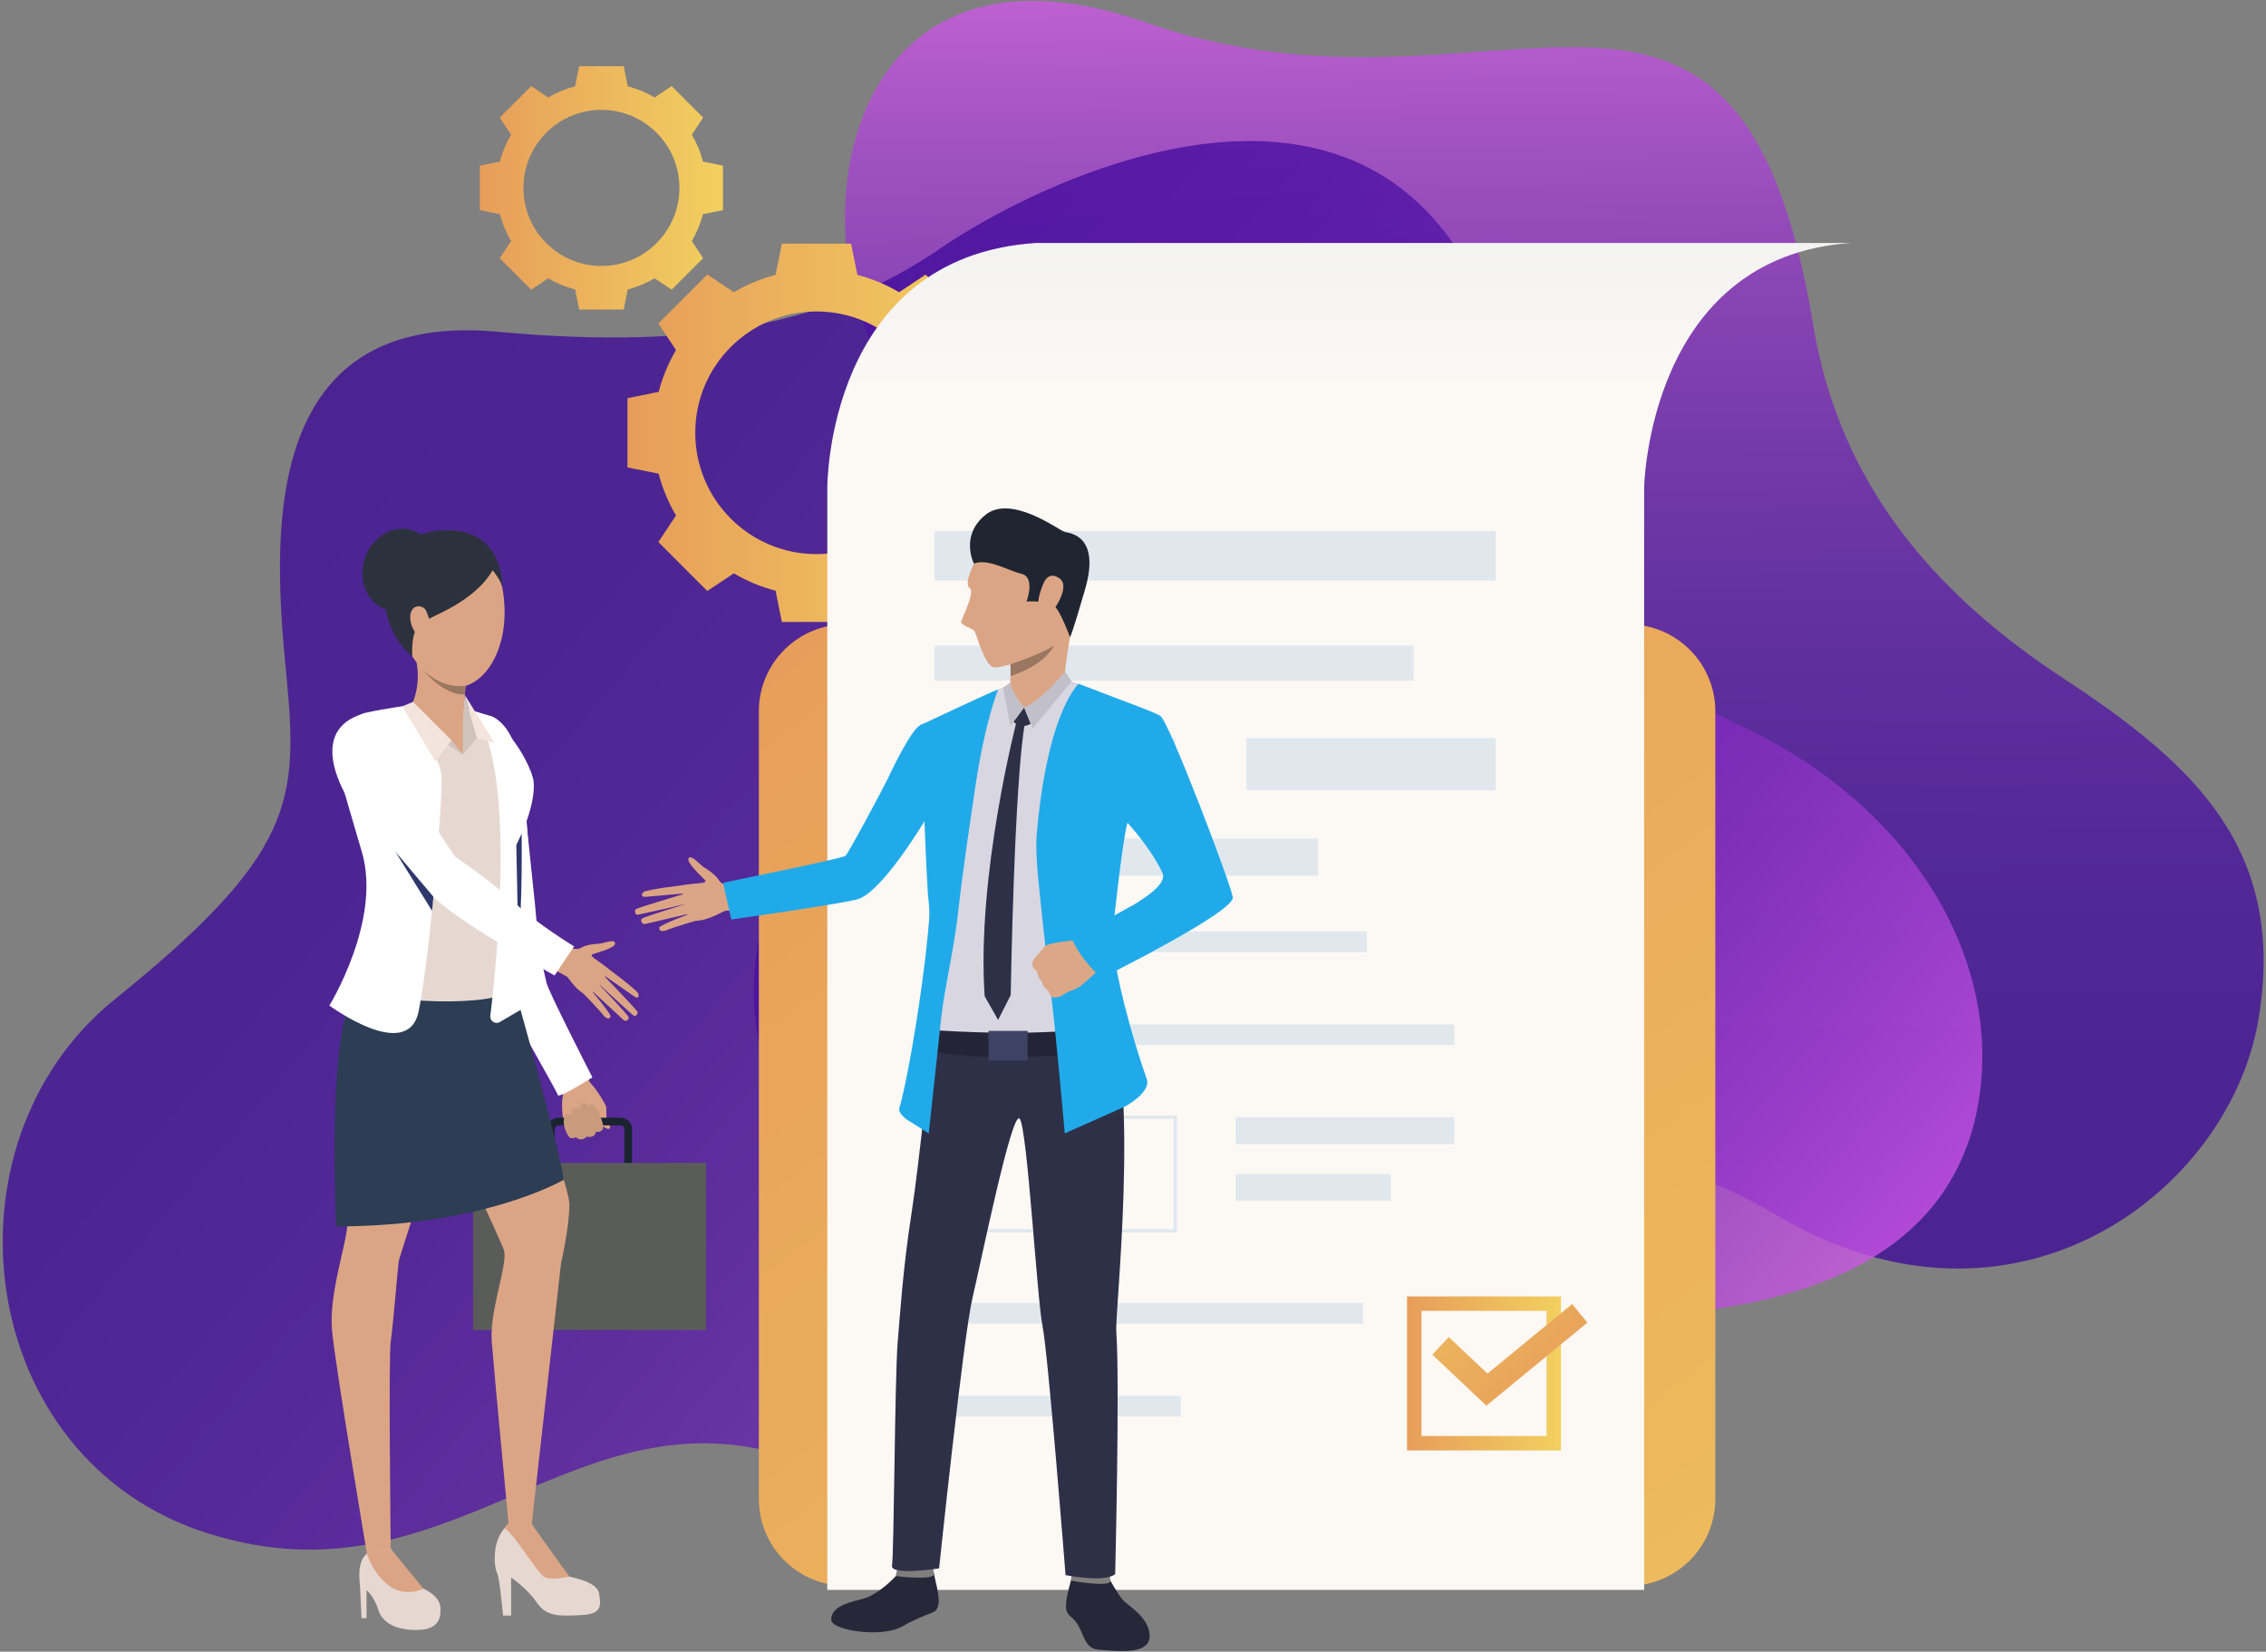 <svg width="860" height="627" viewBox="0 0 860 627" fill="none" xmlns="http://www.w3.org/2000/svg">
<rect x="0" y="0" width="860" height="627" fill="#808080" stroke="none"/>
<g clip-path="url(#clip0_160_2)">
<path opacity="0.75" d="M688.152 123.373C698.072 183.443 733.806 225.154 783.001 257.451C832.197 289.749 868.088 322.102 857.1 387.188C846.112 452.274 764.645 515.038 674.018 461.178C587.623 409.834 520.976 454.413 469.559 482.049C407.166 515.587 342.557 491.489 305.634 436.228C268.705 380.967 289.544 334.313 323.377 263.95C357.213 193.589 342.423 166.259 326.699 119.826C307.44 62.952 332.318 -27.278 434.652 8.484C568.28 55.185 659.301 -51.279 688.152 123.373Z" fill="url(#paint0_linear_160_2)"/>
<path opacity="0.75" d="M607.9 499.902C538.84 500.494 498.144 543.969 453.024 570.05C399.902 600.751 347.746 569.056 301.085 553.555C217.212 525.699 171.608 611.2 79.033 582.121C-9.574 554.3 -24.512 434.275 43.569 379.336C111.651 324.397 113.337 304.412 108.661 256.041C103.985 207.671 96.674 117.384 188.833 125.936C268.045 133.284 316.642 121.893 357.078 94.172C397.513 66.451 540.777 -4.134 574.258 148.274C590.255 221.102 602.969 247.996 663.173 276.773C723.378 305.55 759.04 361.359 751.27 415.889C743.926 467.524 700.136 499.108 607.9 499.902Z" fill="url(#paint1_linear_160_2)"/>
<path d="M287.999 270C287.999 251.775 302.774 237 320.999 237H617.999C636.224 237 650.999 251.775 650.999 270V569C650.999 587.225 636.224 602 617.999 602H320.999C302.774 602 287.999 587.225 287.999 569V270Z" fill="url(#paint2_linear_160_2)"/>
<path d="M369.759 148.759C368.3 143.118 366.066 137.79 363.182 132.892L369.871 122.818L360.59 113.527L351.301 104.236L341.237 110.932C336.344 108.045 331.02 105.809 325.384 104.349L323.004 92.497H309.87H296.736L294.349 104.349C288.714 105.809 283.39 108.045 278.497 110.932L268.433 104.236L259.151 113.527L249.869 122.818L256.559 132.892C253.675 137.79 251.44 143.118 249.982 148.759L238.141 151.148V164.295V177.442L249.982 179.824C251.44 185.465 253.675 190.794 256.559 195.691L249.869 205.765L259.151 215.056L268.433 224.347L278.497 217.651C283.39 220.538 288.714 222.774 294.349 224.234L296.736 236.087H309.87H323.004L325.384 224.234C331.02 222.774 336.344 220.538 341.237 217.651L351.301 224.347L360.59 215.056L369.871 205.765L363.182 195.691C366.066 190.794 368.3 185.465 369.759 179.824L381.6 177.442V164.295V151.148L369.759 148.759ZM309.877 210.344C284.464 210.344 263.865 189.725 263.865 164.288C263.865 138.851 284.464 118.232 309.877 118.232C335.29 118.232 355.889 138.851 355.889 164.288C355.889 189.725 335.29 210.344 309.877 210.344Z" fill="url(#paint3_linear_160_2)"/>
<path d="M266.786 61.339C265.852 57.709 264.413 54.285 262.556 51.132L266.866 44.648L260.892 38.669L254.919 32.69L248.441 36.997C245.292 35.139 241.871 33.699 238.244 32.763L236.713 25.138H228.266H219.806L218.275 32.763C214.648 33.699 211.221 35.139 208.078 36.997L201.6 32.69L195.627 38.669L189.653 44.648L193.956 51.132C192.1 54.285 190.661 57.709 189.726 61.339L182.108 62.872V71.326V79.781L189.726 81.314C190.661 84.944 192.1 88.369 193.956 91.521L189.653 98.005L195.627 103.984L201.6 109.963L208.078 105.65C211.227 107.508 214.648 108.948 218.275 109.884L219.806 117.509H228.253H236.7L238.231 109.884C241.858 108.948 245.279 107.508 248.428 105.65L254.905 109.963L260.879 103.984L266.853 98.005L262.543 91.521C264.4 88.369 265.838 84.944 266.773 81.314L274.391 79.781V71.326V62.872L266.786 61.339ZM228.26 100.964C211.91 100.964 198.65 87.698 198.65 71.333C198.65 54.968 211.903 41.702 228.253 41.702C244.602 41.702 257.856 54.968 257.856 71.333C257.862 87.698 244.609 100.964 228.26 100.964Z" fill="url(#paint4_linear_160_2)"/>
<path d="M702.668 92.237C625.455 97.235 623.99 185.093 623.99 185.093V603.54H313.98V185.1C313.98 185.1 313.628 97.533 393.042 92.244H702.668V92.237Z" fill="url(#paint5_linear_160_2)"/>
<path d="M567.625 201.559H354.69V220.367H567.625V201.559Z" fill="#E0E8EE"/>
<path d="M536.511 245.046H354.69V258.365H536.511V245.046Z" fill="#E0E8EE"/>
<path d="M446.091 280.212H354.69V300.001H446.091V280.212Z" fill="#E0E8EE"/>
<path d="M567.624 280.212H473.094V300.001H567.624V280.212Z" fill="#E0E8EE"/>
<path d="M500.304 318.311H354.69V332.413H500.304V318.311Z" fill="#E0E8EE"/>
<path d="M518.749 353.577H354.69V361.414H518.749V353.577Z" fill="#E0E8EE"/>
<path d="M551.972 388.836H354.69V396.673H551.972V388.836Z" fill="#E0E8EE"/>
<path d="M446.711 467.828H354.058V423.477H446.705V467.828H446.711ZM355.311 466.573H445.458V424.725H355.311V466.573Z" fill="#E0E8EE"/>
<path d="M551.964 424.101H468.983V434.288H551.964V424.101Z" fill="#E0E8EE"/>
<path d="M527.798 445.649H468.983V455.836H527.798V445.649Z" fill="#E0E8EE"/>
<path d="M517.277 494.626H354.69V502.463H517.277V494.626Z" fill="#E0E8EE"/>
<path d="M448.146 529.891H354.69V537.729H448.146V529.891Z" fill="#E0E8EE"/>
<path d="M592.42 550.596H534.003V492.123H592.42V550.596ZM539.479 545.114H586.943V497.605H539.479V545.114Z" fill="url(#paint6_linear_160_2)"/>
<path d="M564.128 533.6L543.589 514.216L549.848 507.566L564.54 521.429L596.662 495.01L602.456 502.071L564.128 533.6Z" fill="url(#paint7_linear_160_2)"/>
<path d="M220.462 405.852C220.462 405.852 222.291 407.597 222.92 409.229C223.416 410.516 225.083 412.224 225.874 413.206C226.665 414.179 229.61 418.748 230.029 420.016C230.201 420.541 229.972 424.128 230.439 425.139C230.906 426.159 232.107 428.115 231.201 428.477C230.296 428.84 228.733 427.38 228.733 427.38C228.733 427.38 229.095 428.334 228.4 428.897C227.046 429.994 226.036 429.555 226.036 429.555C226.036 429.555 225.77 430.766 225.083 431.081C223.578 431.777 222.615 431.329 222.615 431.329C222.615 431.329 222.082 432.102 220.976 432.34C219.566 432.655 218.623 431.567 218.623 431.567C218.623 431.567 216.945 432.359 216.193 431.644C215.44 430.938 215.278 430.022 214.849 429.316C214.42 428.611 212.648 421.752 213.563 416.287C214.477 410.821 210.218 406.729 210.218 406.729L220.462 405.852Z" fill="#DBA585"/>
<path d="M235.529 447.851H211.963C209.571 447.851 207.627 445.905 207.627 443.511V428.641C207.627 426.247 209.571 424.291 211.963 424.291H235.529C237.921 424.291 239.865 426.237 239.865 428.641V443.511C239.865 445.905 237.921 447.851 235.529 447.851ZM211.963 427.201C211.172 427.201 210.533 427.84 210.533 428.631V443.502C210.533 444.293 211.172 444.932 211.963 444.932H235.529C236.32 444.932 236.958 444.293 236.958 443.502V428.631C236.958 427.84 236.32 427.201 235.529 427.201H211.963Z" fill="#1A232F"/>
<path d="M267.956 441.469H179.534V504.881H267.956V441.469Z" fill="#5A5C5A"/>
<path d="M186.188 271.79C186.188 271.79 181.662 271.857 179.727 285.411C177.793 298.965 181.452 304.631 181.891 310.278C182.329 315.915 188.942 352.352 189.114 353.954C189.295 355.566 190.181 374.948 192.754 380.099C195.336 385.25 214.281 414.408 214.538 415.868C214.795 417.318 223.743 410.784 223.743 410.784C223.743 410.784 208.858 379.593 207.991 376.035C207.124 372.478 201.14 354.297 202.083 348.756C203.026 343.214 199.434 312.605 199.777 309.2C200.13 305.795 194.869 273.86 186.188 271.79Z" fill="#DBA585"/>
<path d="M186.187 271.79C186.187 271.79 181.66 271.857 179.726 285.411C177.791 298.965 179.545 303.849 180.707 309.724C181.813 315.276 185.567 349.223 185.748 350.825C185.929 352.437 190.427 372.897 192.762 380.099C194.544 385.574 211.439 414.227 211.687 415.687C211.944 417.146 224.828 408.991 224.828 408.991C224.828 408.991 208.304 376.732 207.446 373.174C206.579 369.616 203.787 357.292 203.692 351.665C203.587 345.055 199.432 312.605 199.785 309.2C200.128 305.795 198.822 276.426 186.187 271.79Z" fill="white"/>
<path d="M148.295 587.922C148.295 587.922 156.185 599.645 159.358 602.478C159.358 602.478 166.677 605.043 167.124 610.022C167.42 613.275 167.134 618.512 158.777 618.741C150.42 618.979 145.055 616.06 143.53 610.986C141.996 605.921 139.108 603.66 139.108 603.66V614.267H137.222C137.222 614.267 136.755 604.013 136.631 602.134C136.516 600.246 135.278 592.997 139.251 589.792C143.235 586.568 148.295 587.922 148.295 587.922Z" fill="#E6D8D1"/>
<path d="M201.794 578.565C201.794 578.565 203.157 581.789 205.739 585.165C207.626 587.636 213.505 597.775 216.097 598.481C218.689 599.187 226.694 600.608 227.399 605.082C228.104 609.555 228.457 612.741 220.576 613.094C212.686 613.447 207.511 613.914 203.747 608.382C199.983 602.85 193.98 598.843 193.98 598.843V613.285H190.921C190.921 613.285 189.511 598.252 188.682 597.184C187.862 596.125 185.737 584.574 193.036 578.574C200.326 572.546 201.794 578.565 201.794 578.565Z" fill="#E6D8D1"/>
<path d="M142.997 361.64C142.997 361.64 133.039 374.603 130.333 389.979C127.636 405.355 131.924 456.958 131.81 464.56C131.695 472.162 124.634 491.067 126.045 505.384C127.455 519.702 139.262 589.78 139.262 589.78L148.295 587.92C148.295 587.92 147.409 515.285 148.295 509.276C149.182 503.267 150.954 481.367 151.307 478.887C151.659 476.416 173.729 411.441 173.729 400.357C173.72 389.273 167.011 343.556 142.997 361.64Z" fill="#DBA585"/>
<path d="M193.025 366.707C193.025 366.707 209.386 429.213 211.33 437.873C213.274 446.534 216.086 453.679 216.086 457.351C216.086 465.878 212.922 479.585 212.922 479.585L201.801 578.556H193.034C193.034 578.556 187.498 520.762 186.621 509.097C185.735 497.431 192.977 479.404 191.214 474.453C189.451 469.503 162.788 412.425 162.788 412.425C162.788 412.425 142.586 348.565 193.025 366.707Z" fill="#DBA585"/>
<path d="M160.725 603.078C160.725 603.078 153.854 606.617 147.612 601.943C141.371 597.279 139.265 589.782 139.265 589.782L148.298 587.922L160.725 603.078Z" fill="#DBA585"/>
<path d="M216.1 598.472C216.1 598.472 209.038 600.236 206.332 598.472C203.626 596.707 194.42 581.131 191.371 580.196C191.371 580.196 194.325 574.196 201.806 578.555C201.796 578.565 214.098 595.877 216.1 598.472Z" fill="#DBA585"/>
<path d="M213.976 447.84C213.976 447.84 183.911 465.553 127.564 465.553C127.564 465.553 124.372 400.138 132.567 381.729C140.762 363.33 195.146 374.776 195.146 374.776C195.146 374.776 212.032 434.315 213.976 447.84Z" fill="#2C3D54"/>
<path d="M172.891 266.906C172.891 266.906 181.63 271.036 184.66 271.647C187.69 272.257 199.468 287.557 201.527 293.146C203.594 298.736 201.527 307.12 197.277 316.954C193.027 326.798 197.038 330.079 195.094 339.913C193.15 349.757 191.454 370.589 191.816 376.054C192.178 381.52 142.731 382.55 131.439 372.592C131.439 372.592 142.779 355.585 144.237 353.152C145.695 350.72 144.484 337.481 143.141 334.076C141.807 330.68 132.916 301.75 132.916 301.75C132.916 301.75 125.645 279.535 132.211 274.432C137.919 269.997 153.461 268.413 156.253 267.44C159.074 266.477 167.193 266.057 172.891 266.906Z" fill="#E6D8D1"/>
<path d="M175.682 286.404L180.99 280.175L176.378 263.798C176.387 263.798 174.834 272.926 175.682 286.404Z" fill="#CFC3BC"/>
<path d="M161.867 204.839C167.061 203.008 186.138 198.525 190.627 222.943C195.115 247.362 181.65 264.731 169.262 260.114C156.883 255.498 149.241 238.615 148.507 225.738C147.793 212.852 155.321 207.148 161.867 204.839Z" fill="#DBA585"/>
<path d="M190.634 222.934C190.634 222.934 191.568 202.035 170.814 201.31C150.059 200.585 144.475 217.687 146.18 230.145C147.877 242.611 156.472 249.183 156.472 249.183C156.472 249.183 155.729 239.101 159.75 236.478C163.781 233.865 179.914 228.638 186.956 216.486C186.956 216.495 190.215 220.33 190.634 222.934Z" fill="#2C323D"/>
<path d="M164.757 220.721C162.022 229.039 153.912 233.846 146.651 231.452C139.39 229.058 135.711 220.378 138.446 212.051C141.181 203.733 149.291 198.926 156.552 201.32C163.823 203.714 167.492 212.404 164.757 220.721Z" fill="#2C323D"/>
<path d="M177.067 256.813C177.067 256.813 175.323 272.857 175.685 278.084C175.685 278.084 166.603 287.193 156.283 267.449C156.283 267.449 160.629 259.313 157.36 248.229C154.082 237.145 177.067 256.813 177.067 256.813Z" fill="#DBA585"/>
<path d="M175.685 278.087V286.404L165.241 278.592L175.685 278.087Z" fill="#DBA585"/>
<path d="M175.683 286.404L171.347 281.034L156.739 266.449L152.003 271.009L175.683 286.404Z" fill="#CFC3BC"/>
<path d="M154.711 267.851C154.711 267.851 166.975 286.48 167.566 294.683C168.148 302.876 163.011 364.218 158.885 383.934C154.768 403.65 124.999 381.711 124.999 381.711C124.999 381.711 145.001 349.309 137.32 323.355C129.64 297.411 126.857 287.033 126.857 287.033C126.857 287.033 129.497 272.582 138.855 270.551C147.059 268.777 154.711 267.851 154.711 267.851Z" fill="white"/>
<path d="M202.35 295.635C202.35 295.635 204.56 303.466 195.946 320.788C195.946 320.788 196.079 342.955 196.327 349.871C196.565 356.796 198.204 382.978 198.204 382.978L189.685 387.977C187.97 388.978 185.845 387.585 186.083 385.611C188.494 365.685 196.346 290.103 179.394 269.786L186.197 271.799C186.188 271.789 198.281 281.7 202.35 295.635Z" fill="white"/>
<path d="M161.84 232.072C161.087 230.155 158.562 229.62 157.104 230.717C155.646 231.805 154.798 235.086 157.104 239.34C159.41 243.585 167.538 246.551 161.84 232.072Z" fill="#DBA585"/>
<path d="M181.002 280.185L187.691 282.035L176.39 263.798L181.002 280.185Z" fill="#F3E4DC"/>
<path d="M171.349 281.034L165.24 289.046L152.69 268.118L156.74 266.449L171.349 281.034Z" fill="#F3E4DC"/>
<path d="M176.703 260.345L176.398 263.559C176.398 263.559 169.185 264.914 159.741 253.382C159.751 253.391 166.44 261.566 176.703 260.345Z" fill="#997761"/>
<path d="M213.841 358.581C213.841 358.581 218.081 361.318 220.53 359.792C222.608 358.485 226.229 358.304 227.344 358.247C228.84 358.171 233.328 356.225 233.443 358.113C233.557 359.993 226.191 361.671 224.723 362.329C223.256 362.997 229.745 366.164 230.469 367.68C231.203 369.197 225.343 379.661 221.14 376.961C216.938 374.272 214.222 368.615 213.393 368.291C212.554 367.967 210.258 366.45 210.258 366.45L213.841 358.581Z" fill="#DBA585"/>
<path d="M133.242 273.476C133.242 273.476 139.131 272.007 144.229 277.482C149.327 282.948 151.871 291.943 153.215 294.852C154.549 297.771 171.416 324.736 172.388 325.346C173.36 325.957 190.503 339.797 198.269 347.208C206.036 354.62 221.178 362.88 221.178 362.88L215.47 370.902C215.47 370.902 169.472 346.359 163.649 337.374C157.827 328.389 134.566 303.475 134.566 303.475C134.566 303.475 120.682 282.528 133.242 273.476Z" fill="#DBA585"/>
<path d="M229.629 366.813C229.629 366.813 241.951 375.913 242.265 377.21C242.58 378.508 242.046 379.147 240.855 378.345C239.673 377.544 228.705 369.894 228.705 369.894C228.705 369.894 241.474 383.115 241.96 384.116C242.246 384.708 241.293 386.005 240.617 385.633C239.94 385.261 226.532 372.88 226.532 372.88C226.532 372.88 238.434 385.242 238.596 386.205C238.739 387.044 237.558 388.017 236.614 387.159C235.671 386.3 223.969 375.446 223.969 375.446C223.969 375.446 232.069 384.994 231.726 385.89C231.516 386.434 230.735 387.598 228.724 385.07C226.713 382.542 221.339 377.077 221.339 377.077L229.629 366.813Z" fill="#DBA585"/>
<path d="M197.972 316.447C197.972 316.447 198.382 344.118 196.695 357.462L195.952 320.797L197.972 316.447Z" fill="#2F386C"/>
<path d="M136.283 271.446C136.283 271.446 139.637 272.008 144.735 277.474C149.833 282.939 152.377 291.934 153.712 294.843C155.046 297.762 171.912 324.727 172.884 325.338C173.856 325.948 187.903 335.601 195.669 343.012C203.435 350.424 217.891 359.275 217.891 359.275L210.468 370.302C210.468 370.302 169.902 347.81 163.47 339.245C156.599 330.097 132.099 303.237 132.099 303.237C132.099 303.237 116.223 278.781 136.283 271.446Z" fill="white"/>
<path d="M228.791 426.675C228.791 426.675 227.209 420.513 225.227 419.597C223.255 418.682 223.693 420.933 223.693 420.933C223.693 420.933 223.293 418.701 221.454 418.825C219.614 418.949 220.281 421.562 220.281 421.562C220.281 421.562 219.51 419.95 217.766 420.732C216.022 421.515 217.07 423.565 217.07 423.565C217.07 423.565 214.707 421.877 214.145 424.176C213.182 428.058 216.089 431.711 216.089 431.711C216.089 431.711 216.994 432.532 218.623 431.664C218.623 431.664 220.51 433.762 222.654 431.435C222.654 431.435 225.799 432.274 226.104 429.66C226.104 429.641 229.725 430.214 228.791 426.675Z" fill="#C99A7D"/>
<path d="M163.942 345.724L150.058 323.299C150.058 323.299 161.893 337.292 163.132 338.799C164.361 340.306 164.475 340.411 164.475 340.411C164.475 340.411 164.113 344.961 163.942 345.724Z" fill="#2F386C"/>
<path d="M420.836 598.977C420.836 598.977 424.047 604.967 426.144 607.342C428.24 609.717 436.273 613.971 436.311 621.039C436.359 628.698 422.78 626.571 417.463 626.294C412.155 626.018 411.754 621.926 409.515 617.586C407.276 613.246 405.027 613.98 404.608 610.489C404.188 606.989 406.771 598.986 406.771 598.986H420.836V598.977Z" fill="#26283A"/>
<path d="M339.984 598.269C339.984 598.269 333.438 605.585 326.796 607.121C320.154 608.647 315.504 610.602 315.456 614.799C315.408 618.996 334.581 621.762 342.176 617.527C353.526 611.213 354.679 613.12 355.936 609.963C357.194 606.806 354.421 598.365 354.507 597.363C354.612 596.123 339.984 598.269 339.984 598.269Z" fill="#26283A"/>
<path d="M340.727 594.778C340.727 594.778 339.86 598.202 339.993 598.278C340.127 598.355 354.964 600.119 354.516 597.372C354.154 595.14 353.63 592.717 353.63 592.717L340.727 594.778Z" fill="#807F7D"/>
<path d="M406.956 596.657C406.956 596.657 406.336 599.928 406.451 600.005C406.574 600.081 421.507 602.752 421.421 600.043C421.354 597.887 420.039 595.369 420.039 595.369L406.956 596.657Z" fill="#807F7D"/>
<path d="M354.22 389.656C354.22 389.656 348.817 442.136 346.016 460.097C342.738 481.101 341.623 498.46 340.708 509.325C339.555 523.003 339.336 590.268 338.526 594.264C337.716 598.261 356.412 595.371 356.412 595.371C356.412 595.371 365.608 507.484 369.038 492.919C372.231 479.355 384.085 420.98 387.001 424.681C389.917 428.382 393.529 492.814 395.682 503.506C397.836 514.199 404.401 597.927 404.401 597.927C404.401 597.927 419.277 600.893 423.231 597.546C423.231 597.546 425.032 525.387 423.66 505.338C423.136 497.697 432.608 413.712 420.468 379.907C414.036 362.032 354.22 389.656 354.22 389.656Z" fill="#2E3048"/>
<path d="M402.678 378.017C402.678 378.017 399.076 372.571 395.264 371.865C391.453 371.169 447.809 343.889 447.656 334.15C447.542 326.243 427.921 311.678 427.921 311.678C427.921 311.678 427.931 311.659 427.921 311.678C427.912 311.687 427.921 311.535 427.921 311.544C427.921 311.554 427.921 311.535 427.921 311.544C427.492 313.109 421.089 336.449 420.879 346.846C420.669 357.643 421.527 394.786 421.527 394.786L407.081 398.659L360.94 399.088L350.41 394.786C350.41 394.786 351.563 382.844 351.992 374.46C352.259 369.128 353.297 359.58 353.031 350.289C353.031 350.289 353.202 340.493 352.23 336.268C352.125 317.639 351.001 299.192 351.001 299.192C350.381 290.741 349.943 282.853 349.695 275.48C351.735 274.402 354.174 273.143 356.137 272.208C362.198 269.318 370.641 265.426 376.063 262.937C379.236 261.477 382.343 260.418 382.343 260.418C382.343 260.418 404.003 258.339 405.756 258.454C406.309 258.492 409.015 259.436 412.569 260.79C420.25 263.709 435.059 269.652 437.412 271.34C440.871 273.82 463.513 333.769 463.837 337.889C464.428 345.301 402.678 378.017 402.678 378.017Z" fill="#D8D6E1"/>
<path d="M351.8 390.848C351.8 390.848 383.495 393.547 411.254 390.848V399.966C411.254 399.966 369.916 403.915 350.409 398.221L351.8 390.848Z" fill="#232536"/>
<path d="M349.179 275.338C349.427 282.826 349.789 290.867 350.418 299.461C350.418 299.461 351.018 320.474 352.228 340.4C352.638 343.252 352.848 346.17 352.619 349.156C352.314 353.057 351.895 357.311 351.39 361.746C351.38 361.804 351.38 361.861 351.37 361.918C351.247 362.967 351.123 364.026 350.999 365.104C350.999 365.123 350.989 365.133 350.989 365.152C348.293 387.357 343.728 412.825 341.346 420.532C340.841 422.144 342.575 423.632 343.814 424.776L352.485 430.251C352.485 430.251 356.059 397.315 357.241 386.136C358.384 375.348 361.986 360.879 363.568 346.781V346.771C365.569 328.887 368.323 311.365 369.81 300.958C373.679 273.86 378.834 261.736 378.834 261.736C376.375 262.471 349.179 275.338 349.179 275.338Z" fill="#21AAE9"/>
<path d="M441.191 331.403C444.946 339.654 406.695 354.362 407.553 356.394C409.621 361.277 418.064 371.226 418.064 371.226C418.064 371.226 468.436 346.283 467.873 340.627C467.464 336.516 443.869 274.278 440.41 271.798C438.418 270.367 423.619 265.111 416.358 262.25C415.034 261.725 410.507 260.027 409.316 259.569C407.772 261.286 397.166 273.009 393.412 317.305C392.783 324.774 394.774 340.579 396.108 353.485C397.528 367.249 399.101 377.998 400.254 389.502C402.531 412.184 404.113 430.231 404.113 430.231L426.669 420.177C430.318 418.346 436.627 413.577 435.255 409.733C430.042 395.11 422.219 367.411 422.209 354.591C422.209 354.591 425.897 319.194 427.889 312.298C427.898 312.298 436.989 322.17 441.191 331.403Z" fill="#21AAE9"/>
<path d="M403.742 260.744C403.742 260.744 403.894 253.304 406.753 238.243C407.515 234.209 383.378 248.85 383.378 248.85C383.378 248.85 383.454 250.262 383.502 252.169C383.53 253.171 383.54 254.316 383.54 255.46C383.54 255.87 383.53 256.271 383.521 256.662C383.502 257.73 383.445 258.751 383.359 259.619C383.263 260.516 382.739 262.089 382.549 262.519C381.558 264.827 395.613 266.572 403.742 260.744Z" fill="#DBA686"/>
<path d="M388.678 268.547L384.676 273.936C384.676 273.936 387.02 277.074 391.184 274.756L388.678 268.547Z" fill="#2E3048"/>
<path d="M385.744 274.145C385.744 274.145 370.564 332.634 373.699 378.171L378.807 387.175L383.59 377.741C383.59 377.741 384.896 296.302 389.06 274.002L385.744 274.145Z" fill="#2E3048"/>
<path d="M384.391 263.53L388.679 268.547C388.679 268.547 395.559 267.211 397.579 263.616C399.59 260.02 384.391 263.53 384.391 263.53Z" fill="#DBA686"/>
<path d="M383.409 259.142C383.409 259.142 383.905 262.967 388.679 268.547L383.476 275.548L380.655 261.021L383.409 259.142Z" fill="#C1BFC9"/>
<path d="M404.208 254.877C404.208 254.877 395.631 265.789 388.675 268.545L391.915 276.548L406.695 258.673L404.208 254.877Z" fill="#C1BFC9"/>
<path d="M260.948 335.792C260.948 335.792 245.043 337.652 244.157 338.673C243.261 339.694 243.471 340.552 244.977 340.447C246.473 340.333 260.424 339.102 260.424 339.102C260.424 339.102 242.194 344.492 241.27 345.15C240.727 345.541 241.041 347.229 241.851 347.239C242.661 347.258 261.11 342.965 261.11 342.965C261.11 342.965 244.1 348.03 243.509 348.822C242.995 349.518 243.662 351.025 244.958 350.73C246.254 350.443 262.368 346.657 262.368 346.657C262.368 346.657 250.275 351.14 250.189 352.132C250.142 352.742 250.342 354.211 253.42 352.952C256.498 351.693 264.121 349.518 264.121 349.518L260.948 335.792Z" fill="#DBA585"/>
<path d="M279.749 336.545C279.749 336.545 274.451 336.822 272.84 334.142C271.468 331.862 268.104 329.792 267.065 329.163C265.684 328.304 262.31 324.174 261.329 325.834C260.357 327.493 266.579 332.892 267.685 334.275C268.781 335.649 261.148 335.143 259.756 336.145C258.365 337.146 259.118 349.785 264.359 349.527C269.591 349.27 274.775 345.521 275.718 345.664C276.661 345.798 279.549 345.626 279.549 345.626L279.749 336.545Z" fill="#DBA585"/>
<path d="M277.539 349.04C277.539 349.04 316.542 343.575 325.204 341.438C329.206 340.456 334.476 334.923 339.488 328.428C341.137 326.291 342.757 324.04 344.301 321.818V321.808C350.447 312.928 355.259 304.41 355.259 304.41C355.259 304.41 373.422 283.101 358.842 273.611C358.842 273.611 352.591 273.477 349.17 275.337C345.644 277.254 338.135 292.954 336.858 295.73C335.581 298.506 321.783 324.326 320.859 324.908C319.934 325.49 306.155 328.485 300.018 329.773C291.127 331.633 274.413 335.105 274.413 335.105L277.539 349.04Z" fill="#21AAE9"/>
<path d="M375.171 402.588H389.999V391.333H375.171V402.588Z" fill="#3E4265"/>
<path d="M399.945 378.686C399.945 378.686 401.785 378.61 402.575 378.19C402.575 378.19 403.957 377.303 404.977 376.731C405.301 376.549 405.587 376.397 405.787 376.33C406.597 376.006 408.484 375.538 410.218 374.212C411.952 372.887 417.613 367.593 417.613 367.593L413.953 361.965L412.267 356.395C412.267 356.395 399.078 357.711 397.315 358.751C397.144 358.856 396.982 358.961 396.829 359.075C395.429 360.105 394.809 361.46 394.142 362.089C393.894 362.318 391.598 364.779 391.722 365.781C391.893 367.173 392.579 368.051 393.437 368.48C393.437 368.48 393.904 371.179 395.295 372.381C395.295 372.381 395.648 374.88 397.801 375.891C397.801 375.891 398.44 378.39 399.945 378.686Z" fill="#DCA787"/>
<path d="M418.068 371.218C418.068 371.218 410.731 365.19 406.757 356.386L429.275 344.043L437.632 361.069L418.068 371.218Z" fill="#21AAE9"/>
<path d="M370.668 211.802C370.668 211.802 365.36 221.645 367.99 223.181C370.163 224.44 365.446 234.103 364.826 235.686C364.207 237.269 368.762 238.414 369.724 239.425C370.687 240.446 373.555 252.941 377.31 253.313C381.055 253.694 397.95 247.809 402.553 243.021C407.155 238.233 410.929 216.609 407.86 207.49C404.792 198.372 380.035 194.604 370.668 211.802Z" fill="#DBA585"/>
<path d="M369.614 213.938C369.614 213.938 364.201 203.313 374.036 195.424C383.87 187.536 402.004 201.376 404.053 201.91C406.092 202.435 417.689 203.236 411.838 223.62C406.807 241.123 406.102 241.857 406.102 241.857C406.102 241.857 402.347 231.718 400.222 230.173C396.906 227.76 389.616 228.341 389.616 228.341C389.616 228.341 393.085 219.118 387.662 217.82C382.25 216.495 375.103 211.897 369.614 213.938Z" fill="#1F2531"/>
<path d="M395.395 223.048C395.871 221.779 397.424 216.342 402.075 219.538C406.734 222.733 399.168 232.977 398.358 233.111C397.548 233.244 391.364 233.693 395.395 223.048Z" fill="#DBA585"/>
<path d="M383.541 255.469C383.541 255.879 383.532 256.28 383.522 256.671C397.33 252.035 400.008 245.053 400.008 245.053C395.7 248.105 383.503 252.178 383.503 252.178C383.532 253.18 383.551 254.324 383.541 255.469Z" fill="#997761"/>
</g>
<defs>
<linearGradient id="paint0_linear_160_2" x1="573.678" y1="496.012" x2="569.366" y2="-1.199" gradientUnits="userSpaceOnUse">
<stop stop-color="#390598"/>
<stop offset="0.201" stop-color="#3C079A"/>
<stop offset="0.362" stop-color="#460C9F"/>
<stop offset="0.509" stop-color="#5715A9"/>
<stop offset="0.649" stop-color="#6F22B6"/>
<stop offset="0.782" stop-color="#8E32C6"/>
<stop offset="0.91" stop-color="#B346DB"/>
<stop offset="1" stop-color="#D256EC"/>
</linearGradient>
<linearGradient id="paint1_linear_160_2" x1="616.971" y1="595.893" x2="108.209" y2="166.206" gradientUnits="userSpaceOnUse">
<stop stop-color="#D256EC"/>
<stop offset="0.09" stop-color="#B346DB"/>
<stop offset="0.218" stop-color="#8E32C6"/>
<stop offset="0.351" stop-color="#6F22B6"/>
<stop offset="0.491" stop-color="#5715A9"/>
<stop offset="0.638" stop-color="#460C9F"/>
<stop offset="0.799" stop-color="#3C079A"/>
<stop offset="1" stop-color="#390598"/>
</linearGradient>
<linearGradient id="paint2_linear_160_2" x1="265.176" y1="248.639" x2="606.502" y2="699.742" gradientUnits="userSpaceOnUse">
<stop stop-color="#E79D5A"/>
<stop offset="1" stop-color="#EEBE5D"/>
</linearGradient>
<linearGradient id="paint3_linear_160_2" x1="238.152" y1="164.29" x2="381.598" y2="164.29" gradientUnits="userSpaceOnUse">
<stop stop-color="#E79D5A"/>
<stop offset="1" stop-color="#F2D05F"/>
</linearGradient>
<linearGradient id="paint4_linear_160_2" x1="182.112" y1="71.331" x2="274.403" y2="71.331" gradientUnits="userSpaceOnUse">
<stop stop-color="#E79D5A"/>
<stop offset="1" stop-color="#F2D05F"/>
</linearGradient>
<linearGradient id="paint5_linear_160_2" x1="508.321" y1="-19.658" x2="508.321" y2="148.133" gradientUnits="userSpaceOnUse">
<stop stop-color="#E0E8EE"/>
<stop offset="1" stop-color="#FCF8F4"/>
</linearGradient>
<linearGradient id="paint6_linear_160_2" x1="534" y1="521.358" x2="592.418" y2="521.358" gradientUnits="userSpaceOnUse">
<stop stop-color="#E79D5A"/>
<stop offset="1" stop-color="#F2D05F"/>
</linearGradient>
<linearGradient id="paint7_linear_160_2" x1="595.382" y1="530.763" x2="515.401" y2="448.117" gradientUnits="userSpaceOnUse">
<stop stop-color="#E79D5A"/>
<stop offset="1" stop-color="#F2D05F"/>
</linearGradient>
<clipPath id="clip0_160_2">
<rect width="860" height="627" fill="white"/>
</clipPath>
</defs>
</svg>